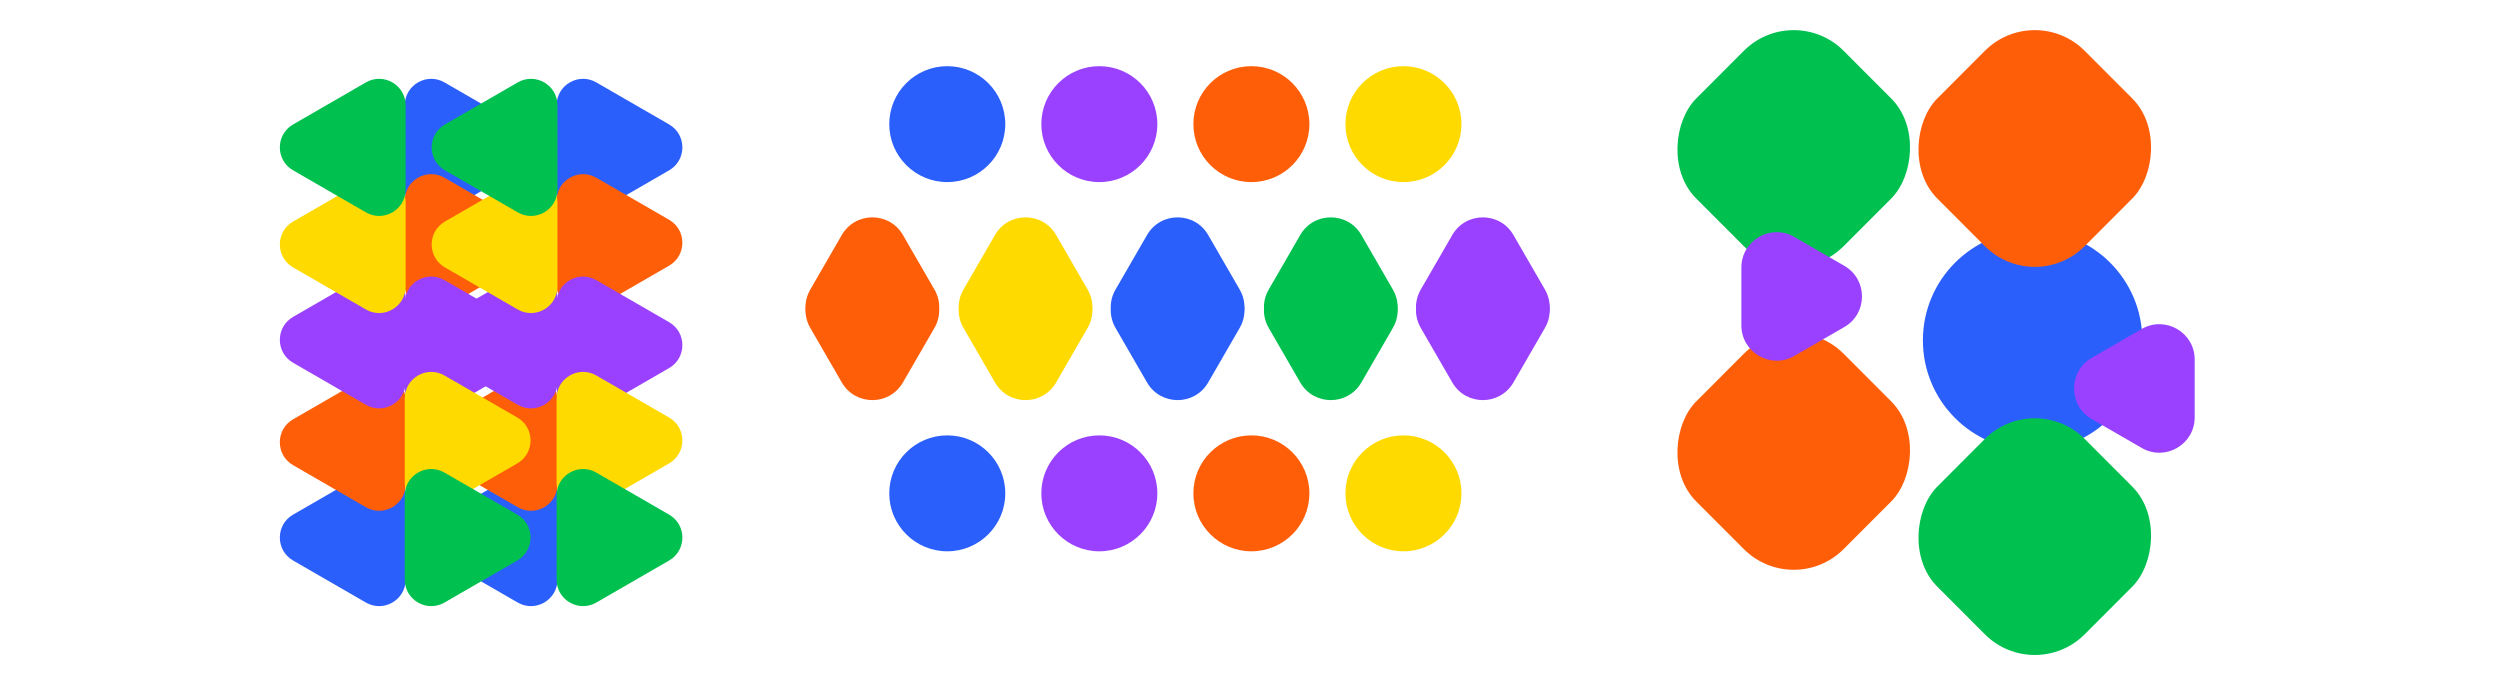 <svg width="1416" height="388" viewBox="0 0 1416 388" fill="none" xmlns="http://www.w3.org/2000/svg">
<path d="M293 96.469C303 90.695 303 76.261 293 70.488L251.75 46.672C241.75 40.899 229.25 48.116 229.25 59.663L229.25 107.294C229.25 118.841 241.75 126.058 251.75 120.284L293 96.469Z" fill="#2B5FFC"/>
<path d="M379 96.469C389 90.695 389 76.261 379 70.488L337.75 46.672C327.75 40.899 315.25 48.116 315.25 59.663L315.25 107.294C315.25 118.841 327.75 126.058 337.75 120.284L379 96.469Z" fill="#2B5FFC"/>
<path d="M166 291.488C156 297.261 156 311.695 166 317.469L207.25 341.284C217.25 347.058 229.75 339.841 229.75 328.294L229.75 280.663C229.75 269.116 217.25 261.899 207.25 267.672L166 291.488Z" fill="#2B5FFC"/>
<path d="M252 291.488C242 297.261 242 311.695 252 317.469L293.25 341.284C303.25 347.058 315.75 339.841 315.75 328.294L315.75 280.663C315.75 269.116 303.25 261.899 293.25 267.672L252 291.488Z" fill="#2B5FFC"/>
<path d="M293 150.469C303 144.695 303 130.261 293 124.488L251.75 100.672C241.75 94.899 229.25 102.116 229.25 113.663L229.25 161.294C229.25 172.841 241.75 180.058 251.75 174.284L293 150.469Z" fill="#FF5E09"/>
<path d="M379 150.469C389 144.695 389 130.261 379 124.488L337.75 100.672C327.75 94.899 315.25 102.116 315.25 113.663L315.25 161.294C315.25 172.841 327.75 180.058 337.75 174.284L379 150.469Z" fill="#FF5E09"/>
<path d="M166 237.488C156 243.261 156 257.695 166 263.469L207.25 287.284C217.25 293.058 229.75 285.841 229.75 274.294L229.75 226.663C229.75 215.116 217.25 207.899 207.25 213.672L166 237.488Z" fill="#FF5E09"/>
<path d="M252 237.488C242 243.261 242 257.695 252 263.469L293.25 287.284C303.25 293.058 315.75 285.841 315.75 274.294L315.75 226.663C315.75 215.116 303.25 207.899 293.25 213.672L252 237.488Z" fill="#FF5E09"/>
<path d="M293 208.469C303 202.695 303 188.261 293 182.488L251.75 158.672C241.75 152.899 229.25 160.116 229.25 171.663L229.25 219.294C229.25 230.841 241.75 238.058 251.75 232.284L293 208.469Z" fill="#9A41FF"/>
<path d="M379 208.469C389 202.695 389 188.261 379 182.488L337.75 158.672C327.75 152.899 315.25 160.116 315.25 171.663L315.25 219.294C315.25 230.841 327.75 238.058 337.75 232.284L379 208.469Z" fill="#9A41FF"/>
<path d="M166 179.488C156 185.261 156 199.695 166 205.469L207.25 229.284C217.25 235.058 229.75 227.841 229.75 216.294L229.75 168.663C229.75 157.116 217.25 149.899 207.25 155.672L166 179.488Z" fill="#9A41FF"/>
<path d="M252 179.488C242 185.261 242 199.695 252 205.469L293.25 229.284C303.25 235.058 315.75 227.841 315.75 216.294L315.75 168.663C315.75 157.116 303.25 149.899 293.25 155.672L252 179.488Z" fill="#9A41FF"/>
<path d="M293 262.469C303 256.695 303 242.261 293 236.488L251.75 212.672C241.75 206.899 229.25 214.116 229.25 225.663L229.25 273.294C229.25 284.841 241.75 292.058 251.75 286.284L293 262.469Z" fill="#FFDA01"/>
<path d="M379 262.469C389 256.695 389 242.261 379 236.488L337.75 212.672C327.75 206.899 315.25 214.116 315.25 225.663L315.25 273.294C315.25 284.841 327.75 292.058 337.75 286.284L379 262.469Z" fill="#FFDA01"/>
<path d="M166 125.488C156 131.261 156 145.695 166 151.469L207.25 175.284C217.25 181.058 229.75 173.841 229.75 162.294L229.75 114.663C229.75 103.116 217.25 95.899 207.25 101.672L166 125.488Z" fill="#FFDA01"/>
<path d="M252 125.488C242 131.261 242 145.695 252 151.469L293.25 175.284C303.25 181.058 315.75 173.841 315.75 162.294L315.75 114.663C315.75 103.116 303.25 95.899 293.25 101.672L252 125.488Z" fill="#FFDA01"/>
<path d="M293 317.469C303 311.695 303 297.261 293 291.488L251.75 267.672C241.75 261.899 229.25 269.116 229.25 280.663L229.25 328.294C229.25 339.841 241.75 347.058 251.75 341.284L293 317.469Z" fill="#00C14F"/>
<path d="M379 317.469C389 311.695 389 297.261 379 291.488L337.75 267.672C327.75 261.899 315.25 269.116 315.25 280.663L315.25 328.294C315.25 339.841 327.75 347.058 337.75 341.284L379 317.469Z" fill="#00C14F"/>
<path d="M166 70.488C156 76.261 156 90.695 166 96.469L207.25 120.284C217.25 126.058 229.75 118.841 229.75 107.294L229.75 59.663C229.75 48.115 217.25 40.899 207.25 46.672L166 70.488Z" fill="#00C14F"/>
<path d="M252 70.488C242 76.261 242 90.695 252 96.469L293.25 120.284C303.25 126.058 315.75 118.841 315.75 107.294L315.75 59.663C315.75 48.115 303.25 40.899 293.25 46.672L252 70.488Z" fill="#00C14F"/>
<path d="M476.791 133.109C484.49 119.783 503.725 119.783 511.425 133.109L529.258 163.972C536.962 177.306 527.34 193.978 511.941 193.978H476.275C460.876 193.978 451.253 177.306 458.958 163.972L476.791 133.109Z" fill="#FF5E09"/>
<path d="M476.791 216.628C484.49 229.953 503.725 229.953 511.425 216.628L529.258 185.764C536.962 172.431 527.34 155.758 511.941 155.758H476.275C460.876 155.758 451.253 172.431 458.958 185.764L476.791 216.628Z" fill="#FF5E09"/>
<path d="M563.555 133.109C571.255 119.783 590.49 119.783 598.19 133.109L616.023 163.972C623.727 177.306 614.105 193.978 598.706 193.978H563.039C547.64 193.978 538.018 177.306 545.722 163.972L563.555 133.109Z" fill="#FFDA01"/>
<path d="M563.555 216.628C571.255 229.953 590.49 229.953 598.19 216.628L616.023 185.764C623.727 172.431 614.105 155.758 598.706 155.758H563.039C547.64 155.758 538.018 172.431 545.722 185.764L563.555 216.628Z" fill="#FFDA01"/>
<path d="M649.682 133.109C657.382 119.783 676.617 119.783 684.317 133.109L702.15 163.972C709.854 177.306 700.232 193.978 684.833 193.978H649.166C633.767 193.978 624.145 177.306 631.849 163.972L649.682 133.109Z" fill="#2B5FFC"/>
<path d="M649.683 216.628C657.383 229.953 676.618 229.953 684.318 216.628L702.151 185.764C709.855 172.431 700.233 155.758 684.834 155.758H649.167C633.768 155.758 624.146 172.431 631.85 185.764L649.683 216.628Z" fill="#2B5FFC"/>
<path d="M736.448 133.109C744.148 119.783 763.383 119.783 771.082 133.109L788.916 163.972C796.62 177.306 786.997 193.978 771.598 193.978H735.932C720.533 193.978 710.911 177.306 718.615 163.972L736.448 133.109Z" fill="#00C14F"/>
<path d="M736.448 216.628C744.148 229.953 763.383 229.953 771.082 216.628L788.916 185.764C796.62 172.431 786.997 155.758 771.598 155.758H735.932C720.533 155.758 710.911 172.431 718.615 185.764L736.448 216.628Z" fill="#00C14F"/>
<path d="M822.575 133.109C830.275 119.783 849.51 119.783 857.209 133.109L875.042 163.972C882.747 177.306 873.124 193.978 857.725 193.978H822.059C806.66 193.978 797.038 177.306 804.742 163.972L822.575 133.109Z" fill="#9A41FF"/>
<path d="M822.575 216.628C830.275 229.953 849.51 229.953 857.209 216.628L875.042 185.764C882.747 172.431 873.124 155.758 857.725 155.758H822.059C806.66 155.758 797.038 172.431 804.742 185.764L822.575 216.628Z" fill="#9A41FF"/>
<ellipse cx="536.534" cy="70.308" rx="32.856" ry="32.83" fill="#2B5FFC"/>
<ellipse cx="536.534" cy="279.428" rx="32.856" ry="32.83" fill="#2B5FFC"/>
<ellipse cx="708.788" cy="70.308" rx="32.856" ry="32.83" fill="#FF5E09"/>
<ellipse cx="708.788" cy="279.428" rx="32.856" ry="32.83" fill="#FF5E09"/>
<ellipse cx="622.661" cy="70.308" rx="32.856" ry="32.83" fill="#9A41FF"/>
<ellipse cx="622.661" cy="279.428" rx="32.856" ry="32.83" fill="#9A41FF"/>
<ellipse cx="794.914" cy="70.308" rx="32.856" ry="32.83" fill="#FFDA01"/>
<ellipse cx="794.914" cy="279.428" rx="32.856" ry="32.83" fill="#FFDA01"/>
<ellipse cx="1151.27" cy="192.786" rx="62.138" ry="62.224" fill="#2B5FFC"/>
<rect width="118.123" height="118.123" rx="40" transform="matrix(0.707 0.708 -0.707 0.708 1015.97 0.478)" fill="#00C14F"/>
<rect width="118.123" height="118.123" rx="40" transform="matrix(0.707 0.708 -0.707 0.708 1152.5 0.478)" fill="#FF5E09"/>
<rect width="118.123" height="118.123" rx="40" transform="matrix(0.707 0.708 -0.707 0.708 1015.97 172.055)" fill="#FF5E09"/>
<path d="M1184.74 202.71C1171.42 210.41 1171.42 229.638 1184.74 237.339L1213.06 253.714C1226.4 261.423 1243.07 251.801 1243.07 236.4L1243.07 203.648C1243.07 188.247 1226.4 178.625 1213.06 186.334L1184.74 202.71Z" fill="#9A41FF"/>
<path d="M1044.65 185.211C1057.97 177.511 1057.97 158.283 1044.65 150.582L1016.32 134.206C1002.99 126.498 986.314 136.12 986.314 151.521L986.314 184.273C986.314 199.674 1002.99 209.296 1016.32 201.587L1044.65 185.211Z" fill="#9A41FF"/>
<rect width="118.123" height="118.123" rx="40" transform="matrix(0.707 0.708 -0.707 0.708 1152.5 220.311)" fill="#00C14F"/>
</svg>
